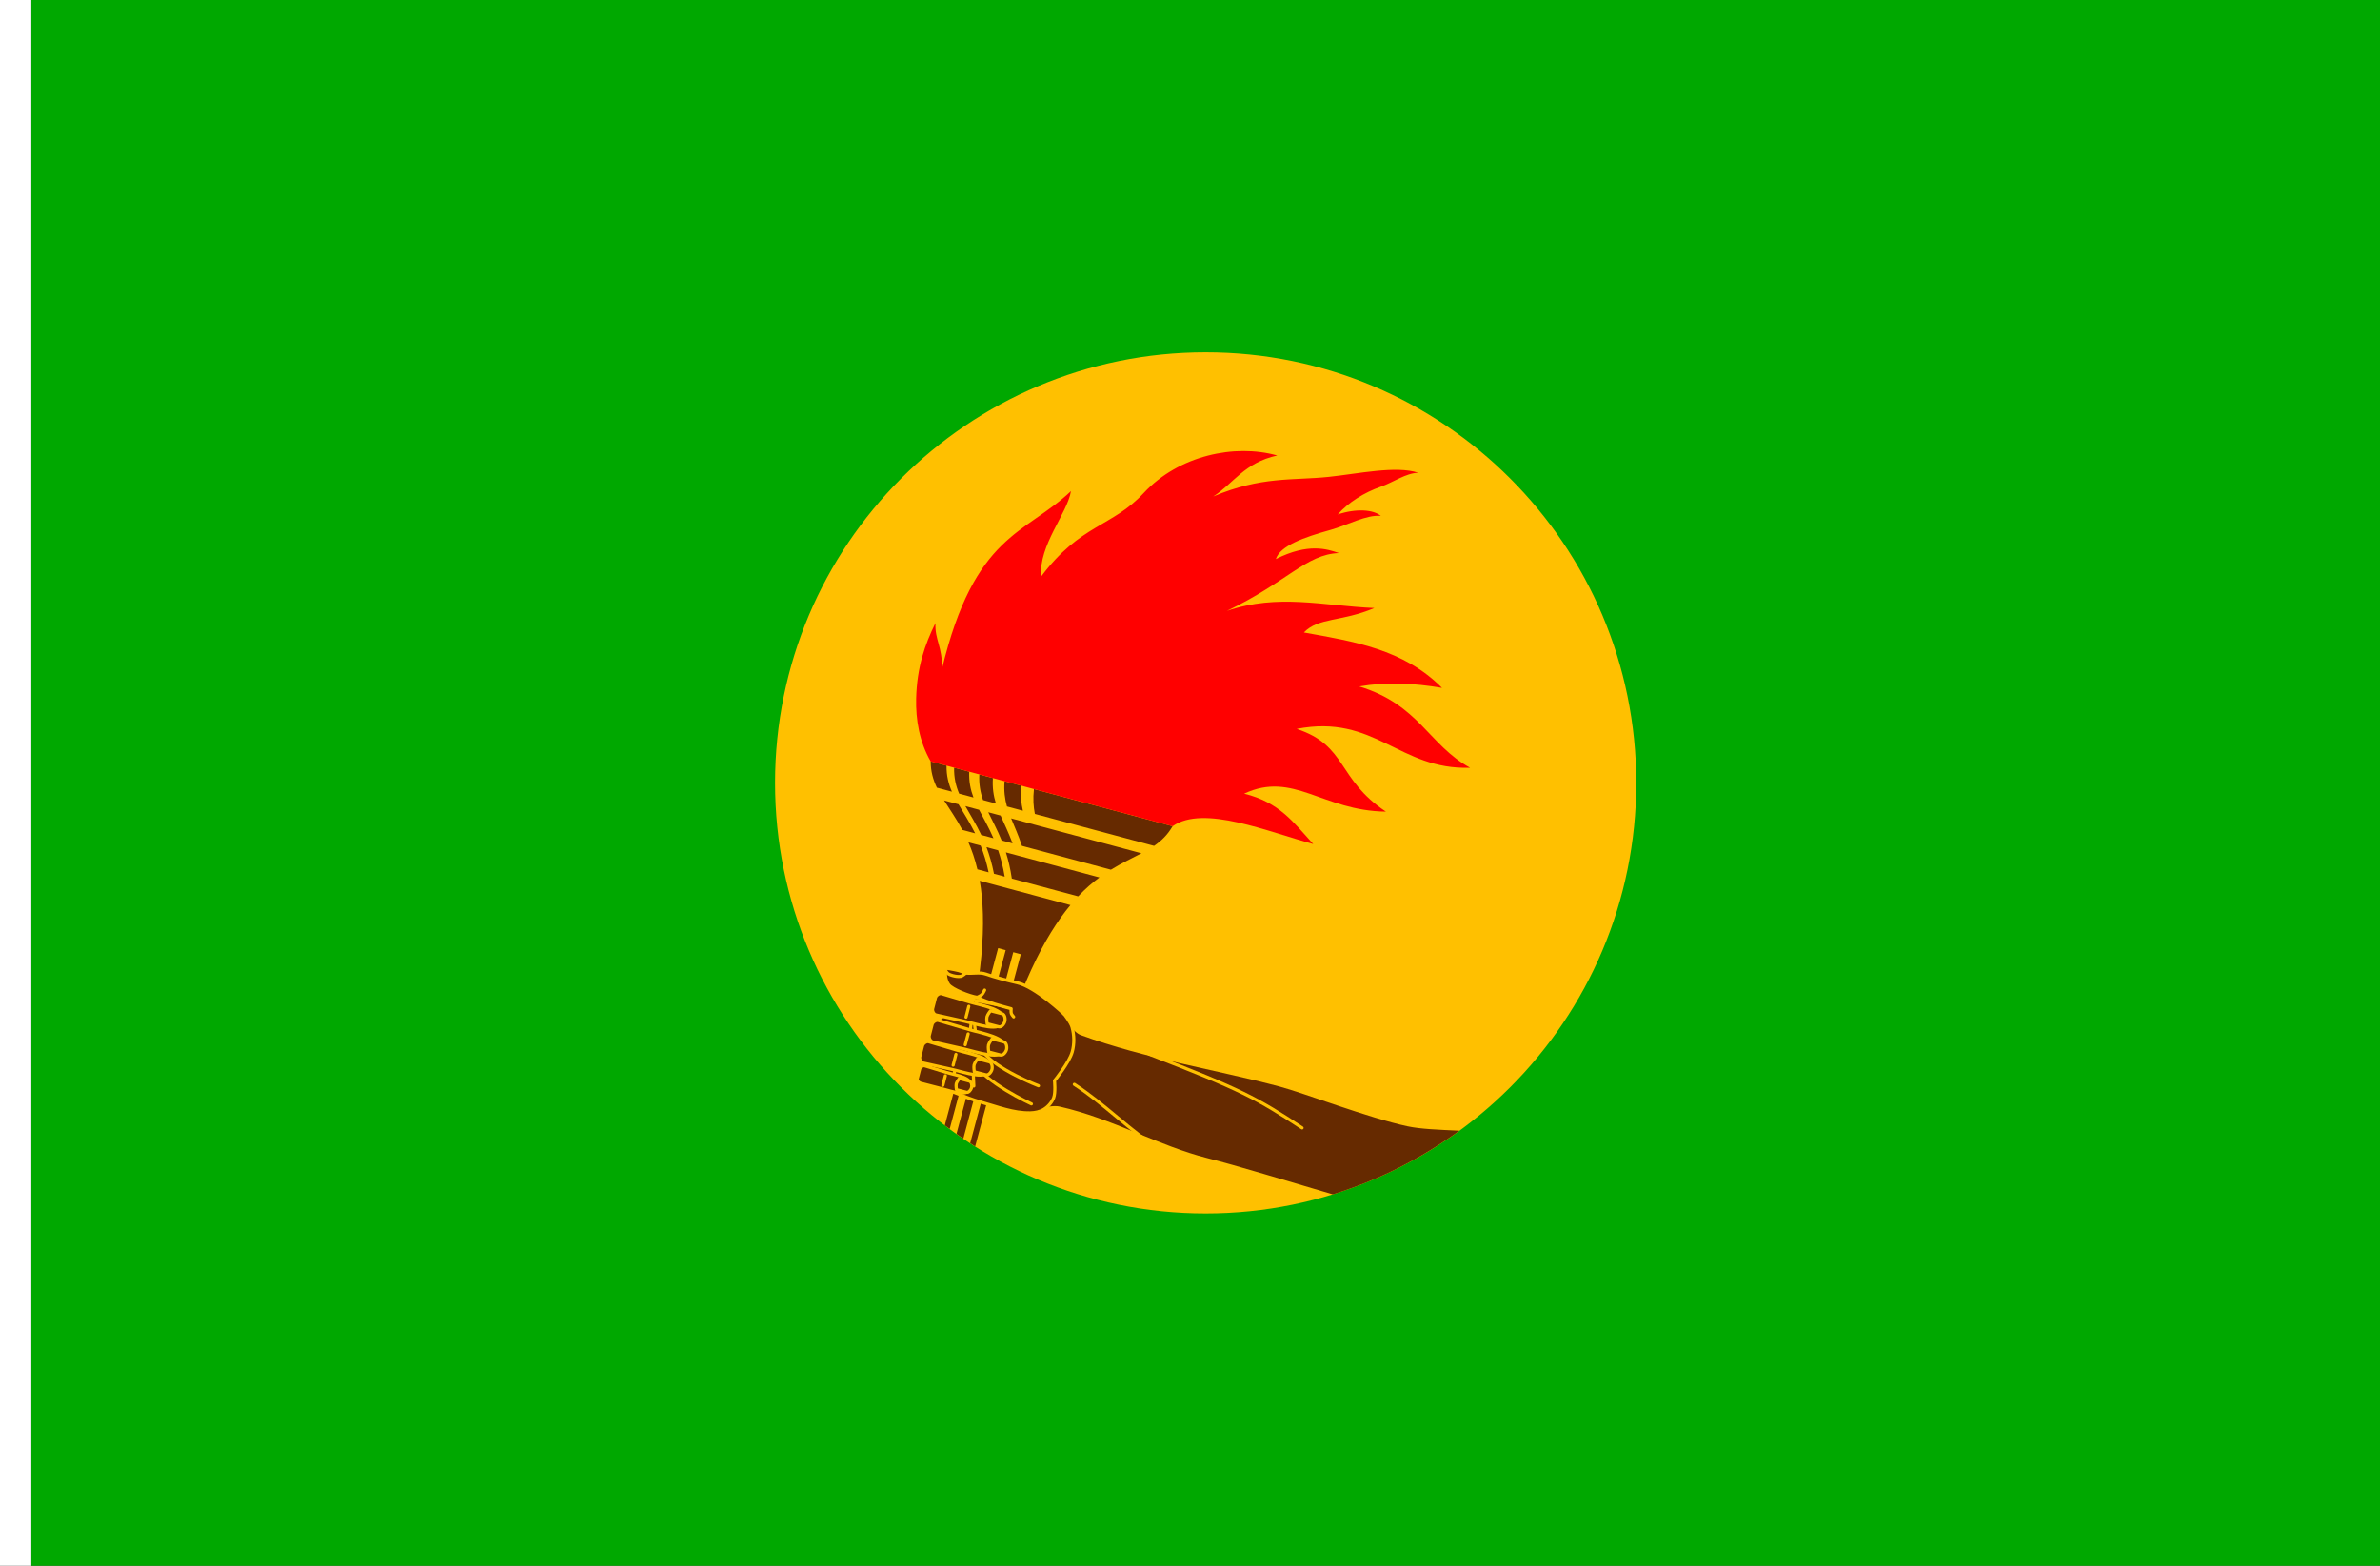 <?xml version="1.0" encoding="UTF-8" standalone="no"?>
<!-- Created with Inkscape (http://www.inkscape.org/) -->

<svg
   width="2736"
   height="1800"
   viewBox="0 0 723.9 476.25"
   version="1.1"
   id="svg8"
   inkscape:export-filename="C:\Users\厂永刄先生\Documents\GXI3CW2\JáÈŭcèŭ\Èŭmen\Í\意軍.png"
   inkscape:export-xdpi="96"
   inkscape:export-ydpi="96"
   inkscape:version="1.3 (0e150ed6c4, 2023-07-21)"
   sodipodi:docname="cd_1971.svg"
   xmlns:inkscape="http://www.inkscape.org/namespaces/inkscape"
   xmlns:sodipodi="http://sodipodi.sourceforge.net/DTD/sodipodi-0.dtd"
   xmlns="http://www.w3.org/2000/svg"
   xmlns:svg="http://www.w3.org/2000/svg"
   xmlns:rdf="http://www.w3.org/1999/02/22-rdf-syntax-ns#"
   xmlns:cc="http://creativecommons.org/ns#"
   xmlns:dc="http://purl.org/dc/elements/1.1/">
  <rect x="0" y="0" width="723.9" height="476.25" fill="#333333" stroke="none"/>
  <defs
     id="defs2" />
  <sodipodi:namedview
     id="base"
     pagecolor="#ffffff"
     bordercolor="#666666"
     borderopacity="1.0"
     inkscape:pageopacity="0.0"
     inkscape:pageshadow="2"
     inkscape:zoom="0.4385965"
     inkscape:cx="1016.88"
     inkscape:cy="1230.06"
     inkscape:document-units="px"
     inkscape:current-layer="layer1"
     showgrid="false"
     units="px"
     fit-margin-top="0"
     fit-margin-left="0"
     fit-margin-right="0"
     fit-margin-bottom="0"
     inkscape:showpageshadow="false"
     inkscape:snap-intersection-paths="false"
     inkscape:object-paths="false"
     inkscape:pagecheckerboard="true"
     inkscape:snap-smooth-nodes="false"
     inkscape:window-width="1920"
     inkscape:window-height="1009"
     inkscape:window-x="-8"
     inkscape:window-y="-8"
     inkscape:window-maximized="1"
     inkscape:object-nodes="true"
     inkscape:snap-nodes="true"
     inkscape:deskcolor="#505050"
     showguides="false" />
  <g
     inkscape:label="レイヤー 1"
     inkscape:groupmode="layer"
     id="layer1"
     transform="translate(112.335,-299.268)">
    <path
       style="opacity:1;fill:#00a800;fill-opacity:1;fill-rule:evenodd;stroke:none;stroke-width:0.224;stroke-linecap:round;stroke-linejoin:round;stroke-miterlimit:4;stroke-dasharray:none;stroke-dashoffset:0;stroke-opacity:0.502"
       d="m -102.81,299.268 v 476.25 h 714.375 v -476.25 z"
       id="path814"
       inkscape:connector-curvature="0"
       sodipodi:nodetypes="ccccc" />
    <path
       sodipodi:nodetypes="zzzzz"
       inkscape:connector-curvature="0"
       id="path815"
       d="m 385.347,537.393 c 0,72.332 -58.637,130.969 -130.969,130.969 -72.332,0 -130.969,-58.637 -130.969,-130.969 0,-72.332 58.637,-130.969 130.969,-130.969 72.332,0 130.969,58.637 130.969,130.969 z"
       style="fill:#ffc000;fill-opacity:1;fill-rule:evenodd;stroke:none;stroke-width:0.205;stroke-linecap:round;stroke-linejoin:round;stroke-miterlimit:4;stroke-dasharray:none;stroke-dashoffset:0;stroke-opacity:0.502" />
    <path
       id="path2"
       style="fill:#662a00;fill-opacity:1;stroke:none;stroke-width:0.794;stroke-linecap:square;stroke-linejoin:round;stroke-miterlimit:3.9;stroke-dasharray:none;stroke-opacity:1"
       d="m 184.949,563.697 c -0.745,-3.127 -1.687,-5.822 -2.73,-8.215 l 3.717,0.996 c 0.94,2.365 1.781,5.033 2.429,8.134 z m 5.045,1.352 c -0.602,-3.089 -1.394,-5.743 -2.285,-8.096 l 3.546,0.95 c 0.793,2.326 1.488,4.954 1.997,8.019 z m 5.431,1.455 c -0.448,-3.048 -1.078,-5.659 -1.805,-7.967 l 28.452,7.624 c -2.1,1.551 -4.263,3.413 -6.472,5.749 z m 30.131,-2.697 c 3.357,-2.066 6.49,-3.51 9.3,-4.992 l -39.645,-10.623 c 1.005,2.504 2.214,5.111 3.29,8.365 z m -29.909,-8.014 c -1.202,-3.287 -2.534,-5.927 -3.648,-8.461 l -3.749,-1.005 c 1.24,2.567 2.716,5.246 4.065,8.573 z m -5.808,-1.556 c -1.458,-3.356 -3.04,-6.063 -4.374,-8.656 l -4.177,-1.119 c 1.475,2.63 3.218,5.38 4.839,8.78 z m -5.569,-1.492 c -1.703,-3.422 -3.526,-6.193 -5.071,-8.842 l -4.379,-1.173 c 1.693,2.689 3.683,5.505 5.558,8.973 z m -11.639,-13.89 c -1.15,-2.414 -1.885,-4.946 -1.885,-7.989 l 4.822,1.292 c -0.05,3.03 0.599,5.539 1.638,7.923 z m 6.759,1.811 c -0.987,-2.37 -1.595,-4.868 -1.521,-7.892 l 4.6,1.233 c -0.121,3.011 0.404,5.487 1.286,7.829 z m 7.276,1.95 c -0.813,-2.323 -1.283,-4.784 -1.13,-7.787 l 4.129,1.106 c -0.196,2.991 0.2,5.432 0.919,7.73 z m 7.276,1.95 c -0.638,-2.276 -0.97,-4.701 -0.738,-7.682 l 5.111,1.37 c -0.285,2.967 -0.044,5.367 0.477,7.612 z m 8.488,2.274 c -0.434,-2.222 -0.606,-4.603 -0.282,-7.559 l 42.169,11.299 c -1.522,2.636 -3.424,4.461 -5.627,5.977 z m -16.765,20.338 c 2.07,12.021 1.329,29.747 -6.314,58.271 l -4.319,16.119 c 0.488,0.372 0.996,0.719 1.49,1.085 l 14.735,-54.99 2.3,0.616 -14.972,55.875 c 0.689,0.488 1.381,0.97 2.08,1.445 l 15.193,-56.703 2.3,0.616 -15.401,57.476 c 0.506,0.331 1,0.679 1.511,1.004 l 5.307,-19.804 c 7.643,-28.523 15.864,-44.245 23.667,-53.62 z"
       sodipodi:nodetypes="cccccccccccccccccccccccccccccccccccccccccccccccccccccccccccccsccccccccccscc" />
    <path
       style="fill:#ffffff;fill-opacity:1;stroke:none;stroke-width:0.512px;stroke-linecap:butt;stroke-linejoin:miter;stroke-opacity:1"
       d="m -102.81,299.268 h -9.525 v 476.25 h 9.525 z"
       id="path1079"
       inkscape:connector-curvature="0"
       sodipodi:nodetypes="ccccc" />
    <path
       style="fill:#ff0000;fill-opacity:1;stroke-width:3.175;stroke-linecap:square;stroke-linejoin:round;stroke-miterlimit:3.9"
       d="m 170.746,530.865 c -3.442,-5.962 -4.576,-12.696 -4.423,-19.112 0.228,-9.55 2.687,-16.539 5.867,-22.948 -0.218,5.216 2.195,7.146 1.97,14.007 9.913,-41.204 25.263,-40.907 39.252,-54.163 -1.131,6.843 -9.827,16.406 -9.083,25.99 11.892,-15.907 21.586,-15.067 31.203,-25.412 10.657,-11.464 27.705,-15.039 40.619,-11.418 -10.032,2.188 -13.295,8.529 -19.479,12.475 14.674,-6.204 24.17,-4.824 35.154,-5.974 8.982,-0.941 20.408,-3.474 27.222,-1.248 -3.837,0.119 -7.532,2.889 -11.316,4.211 -5.212,1.821 -9.96,4.825 -13.196,8.483 5.595,-1.884 10.88,-1.508 13.132,0.438 -4.365,-0.458 -10.195,2.828 -15.284,4.244 -8.173,2.274 -15.333,4.815 -16.67,8.888 9.86,-4.985 15.683,-3.048 19.19,-1.831 -9.952,0.35 -15.668,8.775 -34.072,17.589 15.669,-5.319 29.167,-1.549 44.867,-0.875 -10.04,4.256 -16.998,2.806 -21.449,7.441 15.095,2.718 30.331,5.058 42.022,16.853 -8.656,-1.477 -17.096,-1.874 -25.169,-0.438 18.257,5.569 21.08,17.799 33.705,24.732 -21.595,0.723 -28.963,-16.469 -52.746,-11.819 15.434,5.08 12.181,15.208 27.139,25.169 -19.358,-0.253 -28.177,-12.465 -43.116,-5.472 10.762,2.675 14.88,8.593 21.011,15.321 -13.55,-3.619 -33.337,-12.08 -42.778,-5.419 z"
       id="path3"
       sodipodi:nodetypes="csccccsccscsccscccccccccccccc" />
    <g
       id="g11"
       transform="rotate(-15,-124.646,853.789)"
       style="fill:#ffc000;fill-opacity:1" />
    <g
       id="g28"
       style="stroke:#ffc000;stroke-opacity:1;stroke-width:0.953;stroke-dasharray:none;stroke-linecap:round">
      <path
         id="path8470"
         style="fill:#662a00;fill-opacity:1;stroke:none;stroke-width:0.953;stroke-linecap:round;stroke-linejoin:round;stroke-miterlimit:4;stroke-dasharray:none;stroke-opacity:1;paint-order:normal"
         d="m 211.133,608.622 -10.604,28.839 c 0,0 6.311,-2.317 9.418,-1.615 15.959,3.605 30.283,12.003 45.014,15.702 8.8,2.21 23.99,6.874 38.079,11.007 13.987,-4.316 26.96,-10.926 38.512,-19.368 -6.482,-0.305 -11.791,-0.49 -15.751,-1.332 -11.742,-2.498 -31.737,-10.184 -38.916,-12.088 -19.455,-5.156 -40.895,-8.495 -60.472,-15.647 -2.387,-0.872 -5.28,-5.497 -5.28,-5.497 z" />
      <path
         style="fill:none;fill-opacity:1;stroke:#ffc000;stroke-width:0.953;stroke-linecap:round;stroke-linejoin:round;stroke-miterlimit:3.9;stroke-dasharray:none;stroke-opacity:1"
         d="m 214.431,629.097 c 9.397,6.099 16.561,13.861 27.249,20.792"
         id="path27"
         sodipodi:nodetypes="cc" />
      <path
         style="fill:none;fill-opacity:1;stroke:#ffc000;stroke-width:0.953;stroke-linecap:round;stroke-linejoin:round;stroke-miterlimit:3.9;stroke-dasharray:none;stroke-opacity:1"
         d="m 237.101,619.865 c 28.092,10.827 32.995,13.536 46.601,22.473"
         id="path28"
         sodipodi:nodetypes="cc" />
    </g>
    <g
       id="g27"
       style="fill:#662a00;fill-opacity:1;paint-order:normal;stroke-width:0.953;stroke-dasharray:none;stroke:#ffc000;stroke-opacity:1;stroke-linecap:round">
      <g
         id="g25"
         style="fill:#662a00;fill-opacity:1;paint-order:normal;stroke-width:0.953;stroke-dasharray:none;stroke:#ffc000;stroke-opacity:1;stroke-linecap:round">
        <path
           style="fill:#662a00;fill-opacity:1;stroke:#ffc000;stroke-width:0.953;stroke-linecap:round;stroke-linejoin:round;stroke-miterlimit:4;stroke-dasharray:none;stroke-opacity:1;paint-order:normal"
           d="m 203.717,607.265 c -2.938,-0.275 -6.139,-0.698 -8.451,-1.337 -6.315,-1.747 -12.435,-2.369 -18.72,-4.054 -1.951,1.036 -2.801,4.333 -2.072,6.485 -2.524,1.457 -3.378,4.773 -1.896,7.311 -1.9,1.857 -2.749,5.152 -1.516,7.351 -1.274,1.633 -2.016,4.516 -0.005,6.035 5.721,1.671 9.303,3.838 15.037,5.465 4.899,1.389 9.836,3.355 14.926,3.246 1.443,-0.031 2.967,-0.33 4.188,-1.1 1.277,-0.805 2.371,-2.053 2.926,-3.456 0.643,-1.626 0.266,-5.239 0.266,-5.239 0,0 4.472,-5.45 5.391,-8.75 0.678,-2.433 0.626,-5.147 -0.065,-7.576 -0.416,-1.463 -2.367,-3.902 -2.367,-3.902"
           id="path8472"
           inkscape:connector-curvature="0"
           sodipodi:nodetypes="cscccccsssscssc" />
        <path
           style="fill:#662a00;fill-opacity:1;stroke:#ffc000;stroke-width:0.953;stroke-linecap:round;stroke-linejoin:round;stroke-miterlimit:4;stroke-dasharray:none;stroke-opacity:1;paint-order:normal"
           d="m 178.093,614.004 0.78,6.629 -1.934,10.21"
           id="path8474"
           inkscape:connector-curvature="0" />
        <path
           sodipodi:nodetypes="ccccsscssc"
           inkscape:connector-curvature="0"
           id="path8477"
           d="m 183.866,629.605 -0.353,-7.59 v 0 c 3.491,6.491 17.867,13.025 17.867,13.025 0,0 -14.377,-6.533 -17.867,-13.025 -1.756,-3.266 -0.874,-7.422 -0.51,-11.112 0.249,-2.523 1.825,-7.382 1.825,-7.382 0,0 -0.79,2.151 -0.81,3.276 -0.073,4.179 0.179,8.849 2.581,12.269 3.812,5.427 16.926,10.459 16.926,10.459"
           style="fill:none;fill-opacity:1;stroke:#ffc000;stroke-width:0.953;stroke-linecap:round;stroke-linejoin:round;stroke-miterlimit:4;stroke-dasharray:none;stroke-opacity:1;paint-order:normal" />
      </g>
      <g
         transform="matrix(-0.348,1.363,-1.363,-0.348,1768.775,-8208.761)"
         id="g19997"
         style="fill:#662a00;fill-opacity:1;stroke:#ffc000;stroke-width:0.677;stroke-linecap:round;stroke-linejoin:round;stroke-miterlimit:4;stroke-dasharray:none;stroke-opacity:1;paint-order:normal">
        <path
           sodipodi:nodetypes="sszsssss"
           style="fill:#662a00;fill-opacity:1;stroke:#ffc000;stroke-width:0.677;stroke-linecap:round;stroke-linejoin:round;stroke-miterlimit:4;stroke-dasharray:none;stroke-opacity:1;paint-order:normal"
           d="m 6364.256,-450.828 -0.199,-6.421 c -0.086,-2.772 0.496,-8.001 -2.131,-8.008 -2.627,-0.007 -2.065,5.227 -2.172,7.998 l -0.249,6.434 c -0.02,0.529 0.643,1.069 1.173,1.07 l 2.419,0.006 c 0.528,10e-4 1.176,-0.55 1.16,-1.078 z"
           id="path19991"
           inkscape:connector-curvature="0" />
        <path
           style="fill:#662a00;fill-opacity:1;stroke:#ffc000;stroke-width:0.677;stroke-linecap:round;stroke-linejoin:round;stroke-miterlimit:4;stroke-dasharray:none;stroke-opacity:1;paint-order:normal"
           d="m 6363.114,-457.194 -2.419,-0.006"
           id="path19993"
           inkscape:connector-curvature="0"
           sodipodi:nodetypes="cc" />
        <path
           sodipodi:nodetypes="sczcsss"
           inkscape:connector-curvature="0"
           id="path19995"
           d="m 6360.472,-464.596 -0.01,2.604 c 0,0 0.947,0.421 1.451,0.422 0.504,10e-4 1.453,-0.415 1.453,-0.415 l 0.01,-2.604 c 0,-0.582 -0.868,-0.97 -1.449,-0.971 -0.582,-0.001 -1.453,0.382 -1.454,0.964 z"
           style="fill:#662a00;fill-opacity:1;stroke:#ffc000;stroke-width:0.677;stroke-linecap:round;stroke-linejoin:round;stroke-miterlimit:4;stroke-dasharray:none;stroke-opacity:1;paint-order:normal" />
      </g>
      <g
         transform="matrix(-0.348,1.363,-1.363,-0.348,1773.096,-8207.743)"
         id="g20005"
         style="fill:#662a00;fill-opacity:1;stroke:#ffc000;stroke-width:0.677;stroke-linecap:round;stroke-linejoin:round;stroke-miterlimit:4;stroke-dasharray:none;stroke-opacity:1;paint-order:normal">
        <path
           inkscape:connector-curvature="0"
           id="path19999"
           d="m 6368.693,-448.205 0.013,-4.813 c 0.01,-2.237 0.42,-5.916 -1.817,-5.922 -2.237,-0.006 -1.744,3.679 -1.847,5.913 l -0.225,4.887 c -0.02,0.444 0.539,0.899 0.984,0.9 l 2.116,0.005 c 0.414,9.8e-4 0.774,-0.556 0.775,-0.97 z"
           style="fill:#662a00;fill-opacity:1;stroke:#ffc000;stroke-width:0.677;stroke-linecap:round;stroke-linejoin:round;stroke-miterlimit:4;stroke-dasharray:none;stroke-opacity:1;paint-order:normal"
           sodipodi:nodetypes="sszsssss" />
        <path
           style="fill:#662a00;fill-opacity:1;stroke:#ffc000;stroke-width:0.677;stroke-linecap:round;stroke-linejoin:round;stroke-miterlimit:4;stroke-dasharray:none;stroke-opacity:1;paint-order:normal"
           d="m 6365.815,-452.974 2.116,0.005"
           id="path20001"
           inkscape:connector-curvature="0"
           sodipodi:nodetypes="cc" />
        <path
           sodipodi:nodetypes="sczcsss"
           inkscape:connector-curvature="0"
           id="path20003"
           d="m 6365.643,-458.279 -0.01,2.232 c 0,0 0.812,0.361 1.244,0.362 0.432,10e-4 1.245,-0.356 1.245,-0.356 l 0.01,-2.232 c 0,-0.498 -0.744,-0.831 -1.242,-0.832 -0.498,-10e-4 -1.245,0.328 -1.247,0.826 z"
           style="fill:#662a00;fill-opacity:1;stroke:#ffc000;stroke-width:0.677;stroke-linecap:round;stroke-linejoin:round;stroke-miterlimit:4;stroke-dasharray:none;stroke-opacity:1;paint-order:normal" />
      </g>
      <g
         transform="matrix(-0.35,1.372,-1.372,-0.35,1781.734,-8272.991)"
         id="g21"
         style="fill:#662a00;fill-opacity:1;stroke:#ffc000;stroke-width:0.673;stroke-linecap:round;stroke-linejoin:round;stroke-miterlimit:4;stroke-dasharray:none;stroke-opacity:1;paint-order:normal">
        <path
           sodipodi:nodetypes="sszsssss"
           style="fill:#662a00;fill-opacity:1;stroke:#ffc000;stroke-width:0.673;stroke-linecap:round;stroke-linejoin:round;stroke-miterlimit:4;stroke-dasharray:none;stroke-opacity:1;paint-order:normal"
           d="m 6364.243,-449.814 -0.193,-6.928 c -0.077,-2.772 0.502,-8.508 -2.125,-8.515 -2.627,-0.007 -2.076,5.733 -2.178,8.504 l -0.255,6.94 c -0.02,0.529 0.643,1.069 1.173,1.07 l 2.419,0.006 c 0.528,0.001 1.175,-0.55 1.16,-1.078 z"
           id="path19"
           inkscape:connector-curvature="0" />
        <path
           style="fill:#662a00;fill-opacity:1;stroke:#ffc000;stroke-width:0.673;stroke-linecap:round;stroke-linejoin:round;stroke-miterlimit:4;stroke-dasharray:none;stroke-opacity:1;paint-order:normal"
           d="m 6363.109,-456.713 -2.418,-0.029"
           id="path20"
           inkscape:connector-curvature="0"
           sodipodi:nodetypes="cc" />
        <path
           sodipodi:nodetypes="sczcsss"
           inkscape:connector-curvature="0"
           id="path21"
           d="m 6360.472,-464.596 -0.01,2.604 c 0,0 0.947,0.421 1.451,0.422 0.504,10e-4 1.453,-0.415 1.453,-0.415 l 0.01,-2.604 c 0,-0.582 -0.868,-0.97 -1.449,-0.971 -0.582,-0.001 -1.453,0.382 -1.454,0.964 z"
           style="fill:#662a00;fill-opacity:1;stroke:#ffc000;stroke-width:0.673;stroke-linecap:round;stroke-linejoin:round;stroke-miterlimit:4;stroke-dasharray:none;stroke-opacity:1;paint-order:normal" />
      </g>
      <g
         transform="matrix(-0.348,1.363,-1.363,-0.348,1772.692,-8223.378)"
         id="g24"
         style="fill:#662a00;fill-opacity:1;stroke:#ffc000;stroke-width:0.677;stroke-linecap:round;stroke-linejoin:round;stroke-miterlimit:4;stroke-dasharray:none;stroke-opacity:1;paint-order:normal">
        <path
           sodipodi:nodetypes="sszsssss"
           style="fill:#662a00;fill-opacity:1;stroke:#ffc000;stroke-width:0.677;stroke-linecap:round;stroke-linejoin:round;stroke-miterlimit:4;stroke-dasharray:none;stroke-opacity:1;paint-order:normal"
           d="m 6364.256,-450.828 -0.199,-6.421 c -0.086,-2.772 0.496,-8.001 -2.131,-8.008 -2.627,-0.007 -2.065,5.227 -2.172,7.998 l -0.249,6.434 c -0.02,0.529 0.643,1.069 1.173,1.07 l 2.419,0.006 c 0.528,10e-4 1.176,-0.55 1.16,-1.078 z"
           id="path22"
           inkscape:connector-curvature="0" />
        <path
           style="fill:#662a00;fill-opacity:1;stroke:#ffc000;stroke-width:0.677;stroke-linecap:round;stroke-linejoin:round;stroke-miterlimit:4;stroke-dasharray:none;stroke-opacity:1;paint-order:normal"
           d="m 6363.114,-457.194 -2.419,-0.006"
           id="path23"
           inkscape:connector-curvature="0"
           sodipodi:nodetypes="cc" />
        <path
           sodipodi:nodetypes="sczcsss"
           inkscape:connector-curvature="0"
           id="path24"
           d="m 6360.472,-464.596 -0.01,2.604 c 0,0 0.947,0.421 1.451,0.422 0.504,10e-4 1.453,-0.415 1.453,-0.415 l 0.01,-2.604 c 0,-0.582 -0.868,-0.97 -1.449,-0.971 -0.582,-0.001 -1.453,0.382 -1.454,0.964 z"
           style="fill:#662a00;fill-opacity:1;stroke:#ffc000;stroke-width:0.677;stroke-linecap:round;stroke-linejoin:round;stroke-miterlimit:4;stroke-dasharray:none;stroke-opacity:1;paint-order:normal" />
      </g>
      <g
         id="g26"
         style="fill:#662a00;fill-opacity:1;paint-order:normal;stroke-width:0.953;stroke-dasharray:none;stroke:#ffc000;stroke-opacity:1;stroke-linecap:round">
        <path
           style="fill:#662a00;fill-opacity:1;stroke:#ffc000;stroke-width:0.953;stroke-linecap:round;stroke-linejoin:round;stroke-miterlimit:4;stroke-dasharray:none;stroke-opacity:1;paint-order:normal"
           d="m 211.36,607.745 c 0,0 -8.695,-8.265 -14.274,-9.548 -3.474,-0.799 -6.754,-1.655 -9.585,-2.644 -1.916,-0.669 -4.068,-0.055 -6.081,-0.313 -2.025,-0.26 -5.999,-1.24 -5.999,-1.24 -0.41,1.354 -0.163,3.513 0.811,4.793 1.067,1.401 6.21,3.453 8.648,3.823 0,0 1.043,-0.439 1.439,-0.825 0.383,-0.373 0.832,-1.372 0.832,-1.372 0,0 -0.449,0.998 -0.832,1.372 -0.216,0.21 -0.624,0.437 -0.95,0.599 l -0.091,0.42 c 3.018,1.434 6.5,2.337 9.948,3.279 0,0 -0.104,0.984 0.045,1.441 0.13,0.398 0.71,1.036 0.71,1.036"
           id="path8479"
           inkscape:connector-curvature="0"
           sodipodi:nodetypes="cccscscscssscac" />
        <path
           style="fill:#662a00;fill-opacity:1;stroke:#ffc000;stroke-width:0.953;stroke-linecap:round;stroke-linejoin:round;stroke-miterlimit:4;stroke-dasharray:none;stroke-opacity:1;paint-order:normal"
           d="m 181.42,595.24 c 0,0 -0.963,0.903 -1.578,1.008 -1.335,0.226 -3.485,-0.448 -3.953,-0.936 -0.487,-0.509 -0.717,-1.072 -0.96,-1.633 0,0 2.89,0.43 4.3,0.803 0.747,0.198 2.192,0.758 2.192,0.758 z"
           id="path8481"
           inkscape:connector-curvature="0"
           sodipodi:nodetypes="csscsc" />
      </g>
    </g>
  </g>
</svg>
